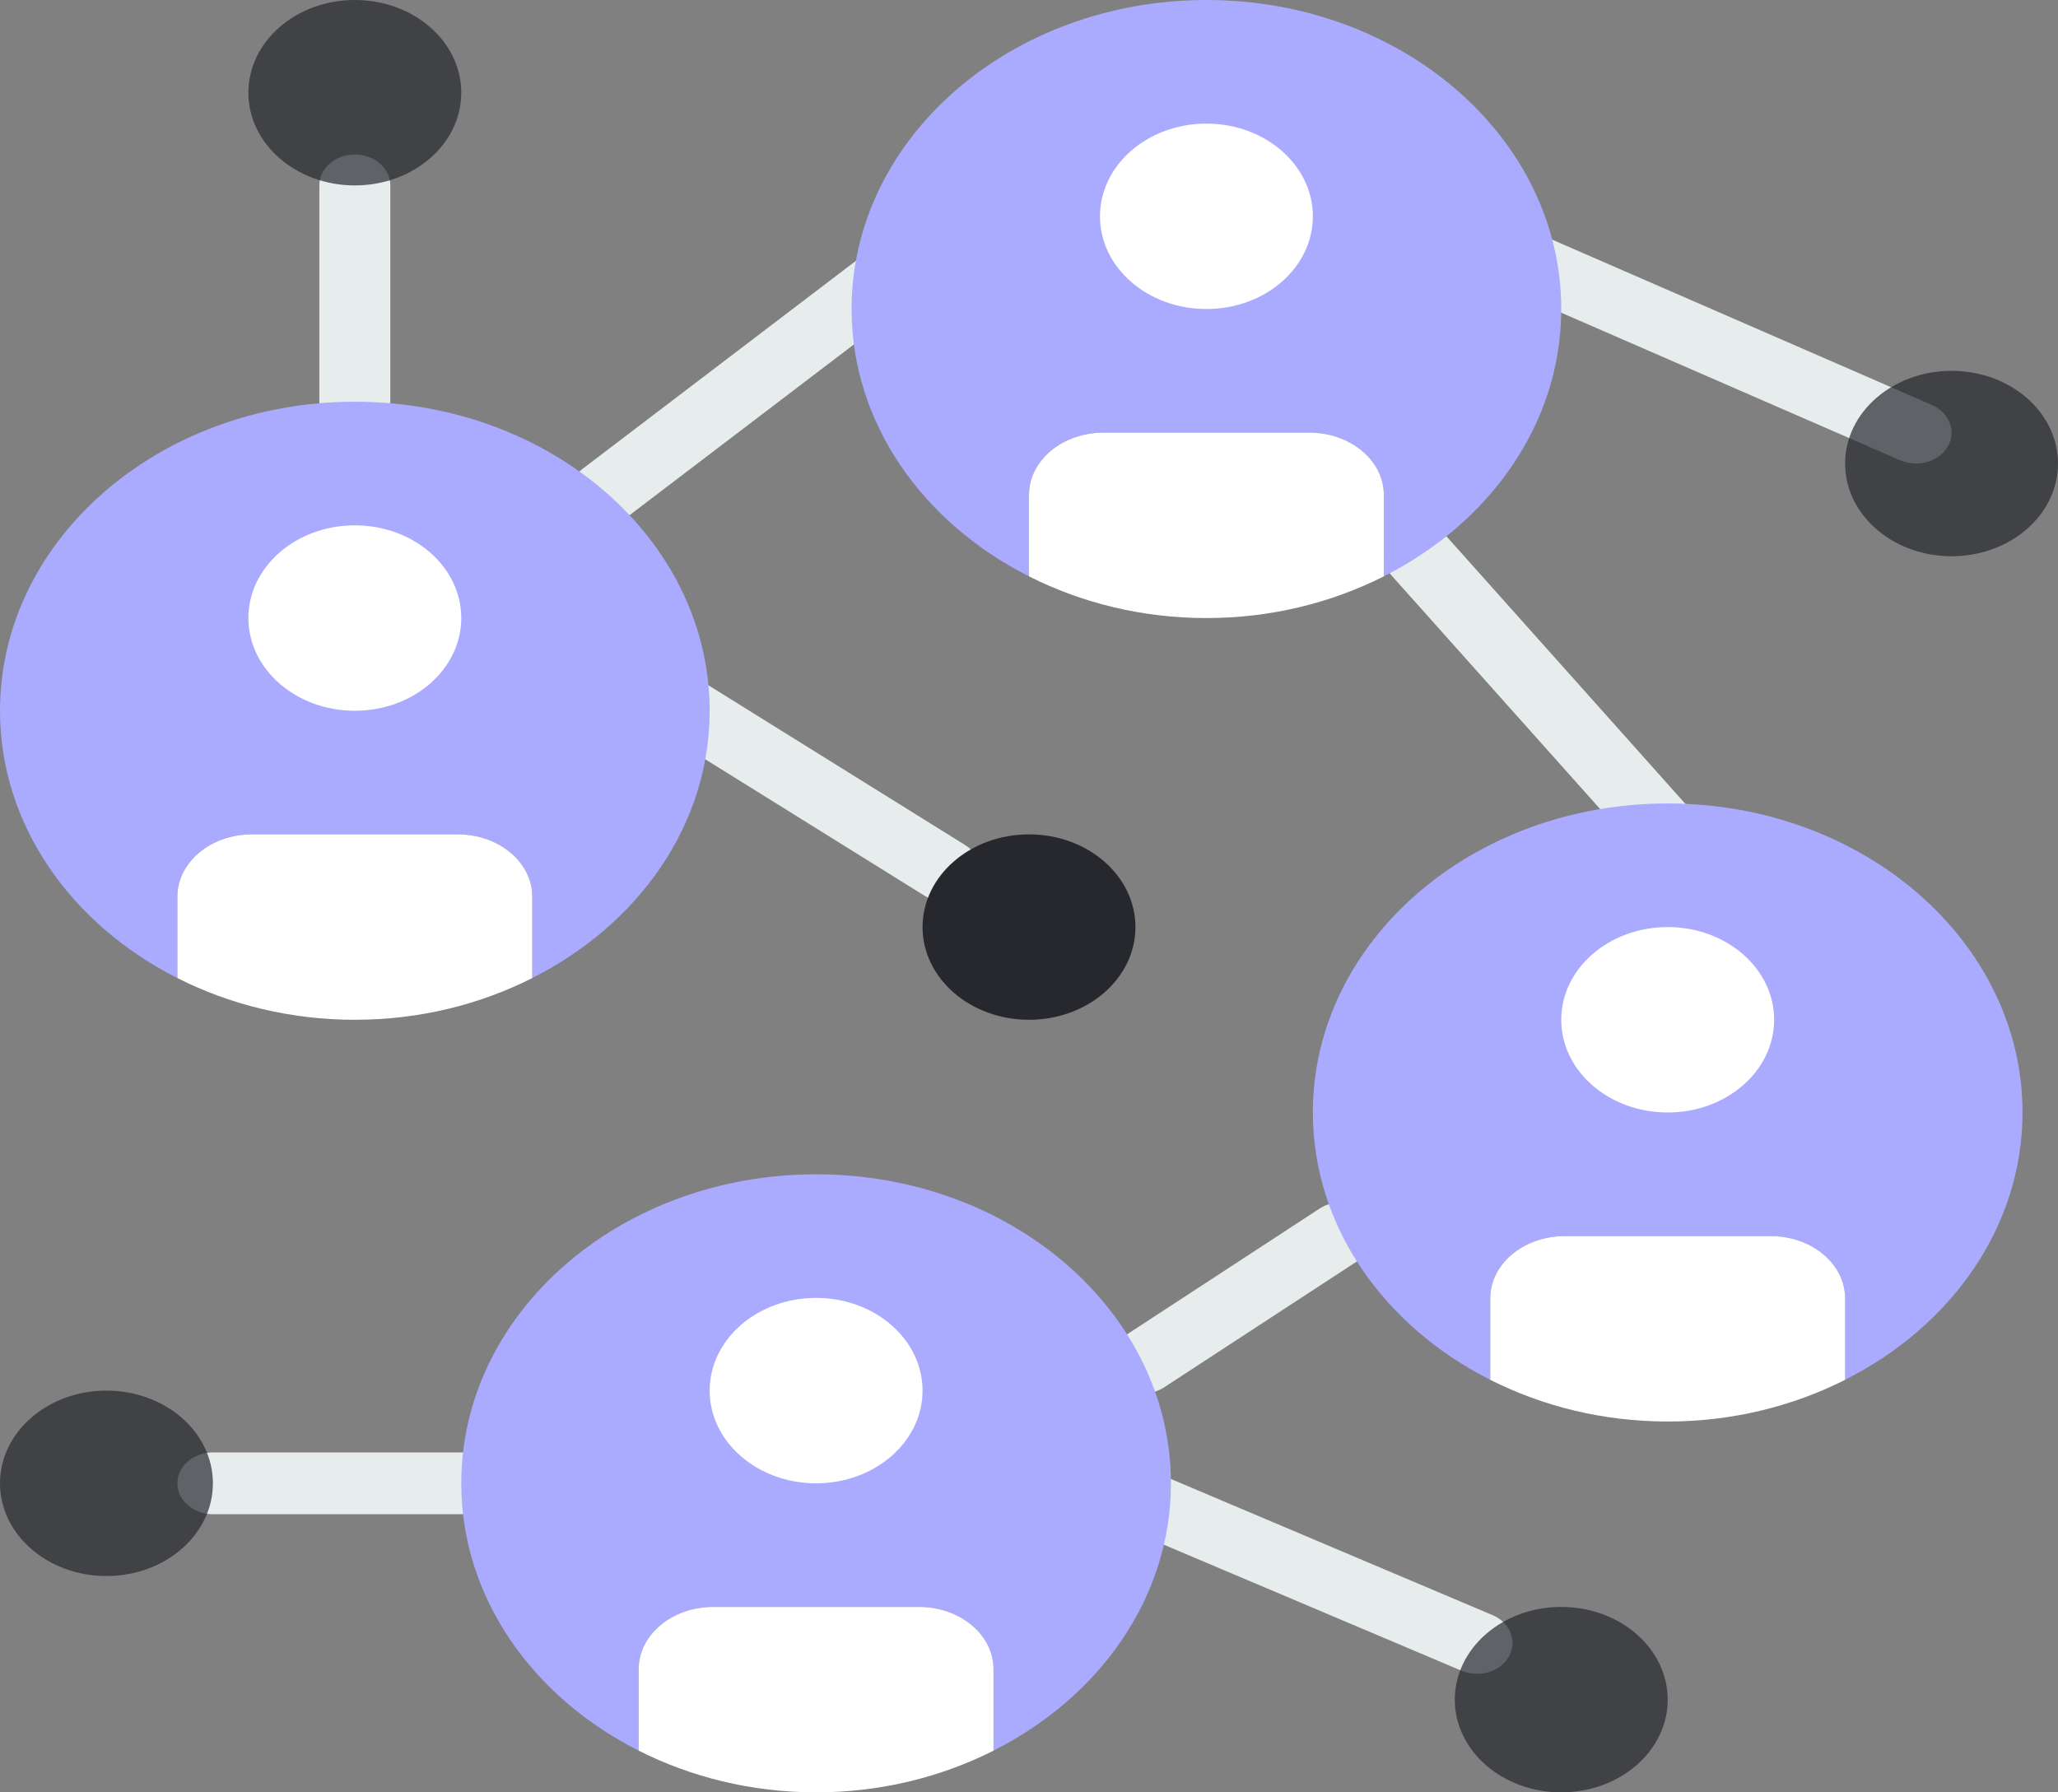 <svg width="744" height="648" viewBox="0 0 744 648" fill="none" xmlns="http://www.w3.org/2000/svg">
<rect x="0" y="0" width="744" height="648" fill="#808080" stroke="none"/>
<g clip-path="url(#clip0)">
<path d="M692.677 167.587C690.753 167.587 688.79 167.207 686.943 166.413L533.012 99.378C526.675 96.619 524.11 89.904 527.278 84.384C530.446 78.865 538.169 76.641 544.493 79.39L698.424 146.425C704.761 149.184 707.326 155.9 704.158 161.419C701.913 165.33 697.385 167.587 692.677 167.587Z" fill="#E7ECED"/>
<path d="M602.909 312.827C599.085 312.827 595.302 311.341 592.775 308.515L502.982 207.964C498.632 203.081 499.647 196.076 505.227 192.289C510.82 188.468 518.876 189.385 523.224 194.245L613.017 294.796C617.366 299.679 616.352 306.684 610.772 310.471C608.425 312.068 605.654 312.827 602.909 312.827Z" fill="#E7ECED"/>
<path d="M413.151 503.82C409.251 503.82 405.403 502.279 402.876 499.351C398.63 494.424 399.772 487.419 405.442 483.721L477.097 436.919C482.767 433.221 490.81 434.216 495.056 439.154C499.302 444.082 498.16 451.087 492.49 454.785L420.835 501.587C418.526 503.082 415.832 503.82 413.151 503.82Z" fill="#E7ECED"/>
<path d="M166.759 547.449H76.966C69.885 547.449 64.138 542.455 64.138 536.276C64.138 530.097 69.885 525.103 76.966 525.103H166.759C173.84 525.103 179.587 530.097 179.587 536.276C179.586 542.455 173.839 547.449 166.759 547.449Z" fill="#E7ECED"/>
<path d="M341.547 325.844C338.969 325.844 336.352 325.162 334.094 323.755L223.429 254.877C217.669 251.29 216.335 244.319 220.454 239.292C224.572 234.265 232.589 233.113 238.347 236.7L349.011 305.578C354.772 309.165 356.106 316.136 351.987 321.163C349.488 324.224 345.55 325.844 341.547 325.844Z" fill="#E7ECED"/>
<path d="M218.98 189.149C215.401 189.149 211.848 187.864 209.321 185.328C204.652 180.681 205.203 173.62 210.54 169.563L312.263 92.139C317.586 88.072 325.693 88.542 330.364 93.201C335.032 97.848 334.482 104.909 329.144 108.965L227.421 186.39C224.983 188.244 221.969 189.149 218.98 189.149Z" fill="#E7ECED"/>
<path d="M128.276 156.414C121.195 156.414 115.448 151.42 115.448 145.241V67.035C115.448 60.856 121.195 55.862 128.276 55.862C135.357 55.862 141.104 60.856 141.104 67.035V145.242C141.103 151.42 135.357 156.414 128.276 156.414Z" fill="#E7ECED"/>
<path d="M533.961 605.154C532.075 605.154 530.164 604.795 528.355 604.025L392.036 546.32C385.661 543.628 383.004 536.935 386.11 531.383C389.214 525.831 396.872 523.528 403.259 526.222L539.579 583.927C545.953 586.619 548.61 593.311 545.504 598.863C543.287 602.841 538.72 605.154 533.961 605.154Z" fill="#E7ECED"/>
<path d="M256.552 256.965C256.552 195.259 199.123 145.241 128.276 145.241C57.429 145.241 0 195.261 0 256.965C0 298.291 25.835 334.29 64.138 353.617V324.166C64.138 311.731 76.196 301.653 91.063 301.653H165.489C180.356 301.653 192.414 311.73 192.414 324.166V353.594C230.73 334.301 256.552 298.293 256.552 256.965Z" fill="#AAAAFF"/>
<path d="M705.517 201.104C726.77 201.104 744 186.098 744 167.586C744 149.075 726.77 134.069 705.517 134.069C684.263 134.069 667.034 149.075 667.034 167.586C667.034 186.098 684.263 201.104 705.517 201.104Z" fill="#26282D" fill-opacity="0.7"/>
<path d="M38.483 569.793C59.737 569.793 76.966 554.787 76.966 536.275C76.966 517.764 59.737 502.758 38.483 502.758C17.23 502.758 0 517.764 0 536.275C0 554.787 17.23 569.793 38.483 569.793Z" fill="#26282D" fill-opacity="0.7"/>
<path d="M564.414 648C585.668 648 602.897 632.994 602.897 614.482C602.897 595.971 585.668 580.965 564.414 580.965C543.16 580.965 525.931 595.971 525.931 614.482C525.931 632.994 543.16 648 564.414 648Z" fill="#26282D" fill-opacity="0.7"/>
<path d="M372 368.69C393.254 368.69 410.483 353.684 410.483 335.173C410.483 316.662 393.254 301.655 372 301.655C350.746 301.655 333.517 316.662 333.517 335.173C333.517 353.684 350.746 368.69 372 368.69Z" fill="#26282D"/>
<path d="M128.276 256.966C149.53 256.966 166.759 241.96 166.759 223.449C166.759 204.937 149.53 189.931 128.276 189.931C107.022 189.931 89.793 204.937 89.793 223.449C89.793 241.96 107.022 256.966 128.276 256.966Z" fill="white"/>
<path d="M165.489 301.655H91.063C76.196 301.655 64.138 311.732 64.138 324.168V353.619C83.02 363.149 104.878 368.69 128.276 368.69C151.674 368.69 173.532 363.149 192.414 353.619V324.168C192.414 311.732 180.356 301.655 165.489 301.655Z" fill="white"/>
<path d="M564.414 111.724C564.414 50.019 506.985 0 436.138 0C365.291 0 307.862 50.019 307.862 111.724C307.862 153.051 333.697 189.049 372 208.376V178.925C372 166.49 384.058 156.412 398.925 156.412H473.351C488.218 156.412 500.276 166.489 500.276 178.925V208.354C538.592 189.059 564.414 153.051 564.414 111.724Z" fill="#AAAAFF"/>
<path d="M436.138 111.725C457.392 111.725 474.621 96.718 474.621 78.207C474.621 59.696 457.392 44.69 436.138 44.69C414.884 44.69 397.655 59.696 397.655 78.207C397.655 96.718 414.884 111.725 436.138 111.725Z" fill="white"/>
<path d="M473.351 156.414H398.925C384.058 156.414 372 166.49 372 178.927V208.378C390.882 217.908 412.74 223.449 436.138 223.449C459.536 223.449 481.394 217.908 500.276 208.378V178.927C500.276 166.492 488.218 156.414 473.351 156.414Z" fill="white"/>
<path d="M731.172 402.207C731.172 340.501 673.743 290.482 602.896 290.482C532.049 290.482 474.62 340.501 474.62 402.207C474.62 443.533 500.455 479.531 538.758 498.859V469.408C538.758 456.973 550.816 446.895 565.683 446.895H640.109C654.976 446.895 667.034 456.972 667.034 469.408V498.836C705.35 479.543 731.172 443.533 731.172 402.207Z" fill="#AAAAFF"/>
<path d="M602.897 402.207C624.151 402.207 641.38 387.201 641.38 368.689C641.38 350.178 624.151 335.172 602.897 335.172C581.644 335.172 564.414 350.178 564.414 368.689C564.414 387.201 581.644 402.207 602.897 402.207Z" fill="white"/>
<path d="M640.109 446.896H565.683C550.816 446.896 538.758 456.973 538.758 469.409V498.86C557.64 508.39 579.498 513.931 602.896 513.931C626.294 513.931 648.152 508.39 667.034 498.86V469.409C667.034 456.974 654.977 446.896 640.109 446.896Z" fill="white"/>
<path d="M423.31 536.276C423.31 474.57 365.881 424.551 295.034 424.551C224.187 424.551 166.758 474.57 166.758 536.276C166.758 577.602 192.593 613.6 230.896 632.927V603.476C230.896 591.042 242.954 580.963 257.821 580.963H332.247C347.114 580.963 359.172 591.04 359.172 603.476V632.905C397.488 613.612 423.31 577.602 423.31 536.276Z" fill="#AAAAFF"/>
<path d="M295.034 536.276C316.287 536.276 333.517 521.269 333.517 502.758C333.517 484.247 316.287 469.241 295.034 469.241C273.78 469.241 256.551 484.247 256.551 502.758C256.551 521.269 273.78 536.276 295.034 536.276Z" fill="white"/>
<path d="M332.247 580.965H257.821C242.954 580.965 230.896 591.042 230.896 603.478V632.929C249.778 642.459 271.636 648 295.034 648C318.432 648 340.29 642.459 359.172 632.929V603.478C359.172 591.043 347.114 580.965 332.247 580.965Z" fill="white"/>
<path d="M128.276 67.035C149.53 67.035 166.759 52.029 166.759 33.517C166.759 15.006 149.53 0 128.276 0C107.022 0 89.793 15.006 89.793 33.517C89.793 52.029 107.022 67.035 128.276 67.035Z" fill="#26282D" fill-opacity="0.7"/>
</g>
<defs>
<clipPath id="clip0">
<rect width="744" height="648" fill="white"/>
</clipPath>
</defs>
</svg>
